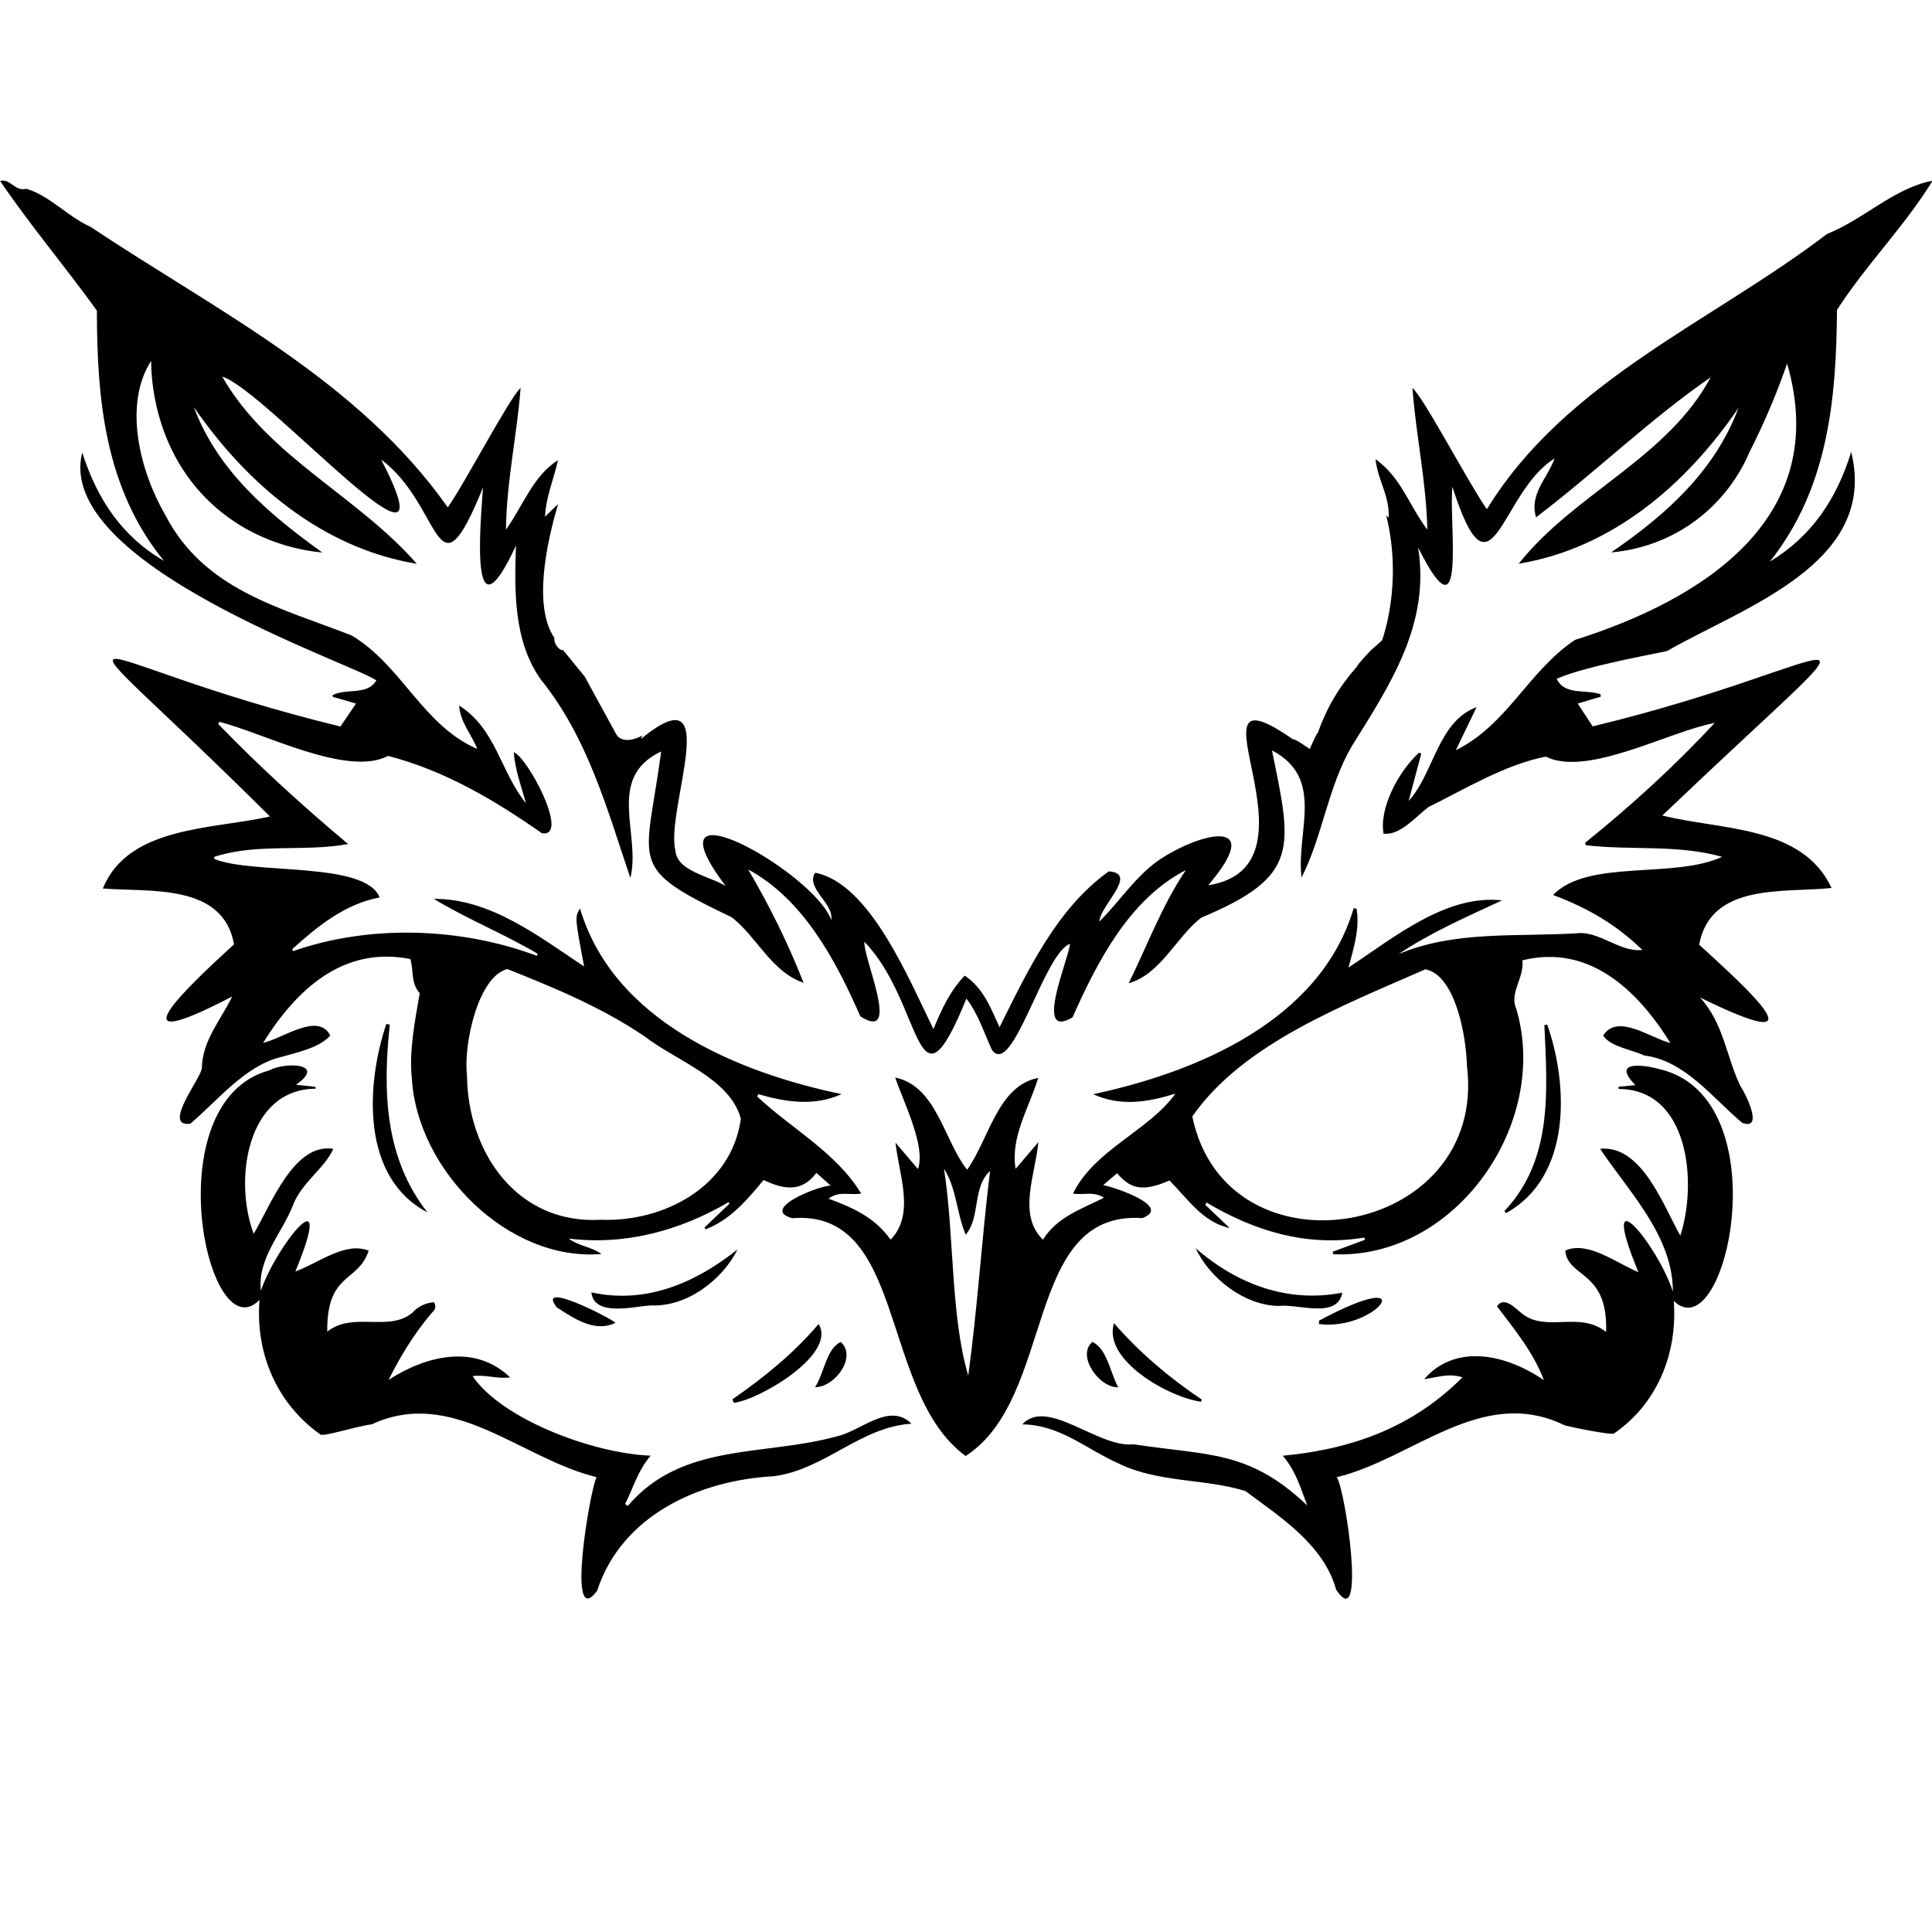 <svg xmlns="http://www.w3.org/2000/svg" viewBox="0 0 400 400">
  <defs>
    <clipPath clipPathUnits="userSpaceOnUse" id="clipPath16">
      <path d="M 0,277.795 H 277.795 V 0 H 0 Z" id="path14"/>
    </clipPath>
  </defs>
  <g id="g8" transform="matrix(1.629, 0, 0, -1.629, -35.088, 418.302)" style="">
    <g id="g10" transform="matrix(1, 0, 0, 1, -3.935, 14.228)">
      <g id="g12" clip-path="url(#clipPath16)" transform="matrix(1.142, 0, 0, 1.142, -10.903, -31.922)" style="">
        <g id="g18" transform="translate(193.873,156.852)">
          <path d="M 0,0 C 0.839,1.741 1.556,3.228 2.312,4.795 -2,3.216 -2.442,-2.59 -5.246,-5.642 c 0.467,1.751 0.934,3.502 1.401,5.253 l -0.228,0.129 c -2.236,-2.009 -4.481,-6.124 -3.965,-9.029 1.866,-0.196 3.538,1.857 4.979,2.956 3.861,1.894 8.531,4.753 13.08,5.624 4.581,-2.297 13.696,2.794 18.789,3.75 -4.477,-4.834 -9.325,-9.233 -14.432,-13.356 0.03,-0.085 0.061,-0.169 0.093,-0.253 5.067,-0.601 10.216,0.111 15.169,-1.297 -5.397,-2.486 -14.914,-0.213 -18.816,-4.243 3.91,-1.469 6.984,-3.264 9.939,-6.115 -2.531,-0.303 -4.767,2.151 -7.319,1.851 -6.614,-0.41 -13.6,0.323 -19.819,-2.319 3.578,2.399 7.508,4.122 11.525,5.982 -6.237,0.701 -12.05,-4.157 -17.093,-7.473 0.632,2.308 1.251,4.381 0.903,6.536 -0.107,0.022 -0.216,0.045 -0.323,0.068 -3.701,-12.514 -17.469,-18.252 -28.991,-20.7 3.062,-1.398 6.074,-0.894 9.15,0.064 -2.97,-4.147 -9.016,-6.236 -11.399,-11.123 1.191,-0.201 2.307,0.294 3.449,-0.467 -2.527,-1.268 -5.224,-2.141 -6.792,-4.669 -2.877,2.777 -0.815,7.345 -0.513,10.855 -0.887,-1.041 -1.644,-1.929 -2.529,-2.969 -0.607,3.525 1.513,6.817 2.513,10.122 -4.521,-0.88 -5.468,-6.822 -7.914,-10.219 -2.601,3.294 -3.377,9.288 -8.005,10.264 1.01,-2.917 3.43,-7.71 2.533,-10.184 -0.815,0.956 -1.591,1.867 -2.499,2.932 0.394,-3.594 2.212,-7.98 -0.547,-10.797 -1.688,2.422 -4.161,3.562 -6.901,4.561 1.172,0.914 2.371,0.347 3.626,0.574 -2.77,4.583 -7.764,7.217 -11.565,10.795 0.043,0.086 0.085,0.173 0.128,0.26 3.073,-0.886 6.218,-1.369 9.259,0.006 -11.606,2.424 -25.387,8.137 -29.108,20.664 -0.583,-0.971 -0.583,-0.971 0.462,-6.462 -5.032,3.339 -10.442,7.576 -16.738,7.529 3.763,-2.27 7.792,-3.876 11.57,-6.112 -0.031,-0.075 -0.063,-0.15 -0.095,-0.224 -8.486,3.173 -18.604,3.505 -27.138,0.518 -0.027,0.078 -0.052,0.156 -0.079,0.234 2.81,2.534 5.815,4.999 9.716,5.749 -1.623,4.054 -14.084,2.504 -18.388,4.274 -0.005,0.08 -0.009,0.16 -0.014,0.24 4.768,1.554 9.937,0.523 14.897,1.422 -5.063,4.245 -9.91,8.654 -14.465,13.372 0.047,0.076 0.094,0.153 0.142,0.231 5.013,-1.278 14.258,-6.166 18.768,-3.791 6.36,-1.644 11.96,-4.999 17.123,-8.609 3.152,-0.509 -1.557,8.408 -3.134,9.022 0.14,-1.904 0.78,-3.648 1.358,-5.676 -2.839,3.466 -3.334,8.302 -7.451,10.873 0.198,-1.983 1.301,-3.04 2.034,-4.839 -6.089,2.634 -8.373,9.275 -13.976,12.627 -7.988,3.13 -16.388,5.034 -20.742,13.397 -2.868,4.951 -4.694,12.335 -1.576,17.174 -0.006,-1.394 0.102,-10.072 7.096,-16.237 4.69,-4.134 9.945,-4.907 11.952,-5.097 -5.971,4.3 -11.643,9.071 -14.301,16.185 5.945,-8.616 14.311,-15.698 24.816,-17.443 -6.678,7.633 -16.455,11.813 -21.66,20.83 4.707,-1.316 26.439,-26.149 17.697,-9.234 6.879,-5.101 5.995,-16.23 11.331,-3.1 -0.316,-4.408 -1.478,-17.539 3.668,-6.465 -0.178,-4.87 -0.299,-10.648 2.782,-14.929 5.229,-6.5 7.334,-14.339 9.948,-22.061 1.217,4.863 -2.791,11.128 3.431,14.075 -1.697,-12.755 -3.951,-12.809 7.863,-18.461 2.793,-2.183 4.439,-6.101 7.983,-7.278 -1.73,4.392 -3.761,8.512 -6.164,12.607 6.148,-3.323 9.759,-10.13 12.481,-16.346 4.632,-2.968 0.284,6.516 0.457,8.293 6.61,-6.83 5.64,-20.331 11.35,-6.322 1.323,-1.713 1.942,-3.775 2.842,-5.712 2.314,-3.171 5.755,10.759 8.69,11.814 -0.16,-1.753 -4.1,-10.77 0.276,-8.192 2.772,6.231 6.346,13.169 12.611,16.393 -2.657,-3.937 -4.265,-8.342 -6.362,-12.597 3.581,1.033 5.274,5.114 8.061,7.299 11.043,4.609 10.114,7.73 7.886,18.623 5.955,-3.126 2.671,-9.005 3.291,-14.154 2.331,4.547 2.921,10.049 5.591,14.613 4.293,6.893 8.746,13.577 7.382,22.123 5.477,-10.96 3.398,2.753 3.817,6.751 C 4.053,15.512 4.9,28.757 10.997,32.469 10.147,30.187 8.171,28.512 8.932,25.923 15.544,30.937 21.524,36.775 28.36,41.504 23.603,32.556 13.138,28.542 7.003,20.756 17.427,22.494 25.627,29.557 31.461,38.094 28.827,31.069 23.375,26.172 17.284,22.017 c 1.695,0.145 5.147,0.673 8.676,3.029 4.223,2.82 6.078,6.603 6.74,8.163 0.852,1.675 1.701,3.498 2.517,5.465 0.623,1.505 1.171,2.962 1.653,4.359 C 41.895,25.773 27.381,16.738 13.258,12.276 8.04,8.772 5.742,2.838 0,0 m -29.324,-40.757 c 5.646,8.124 16.895,12.386 25.935,16.379 3.348,-0.636 4.552,-7.454 4.628,-10.721 2.396,-19.208 -26.769,-24.09 -30.563,-5.658 m -24.938,-28.844 c -1.992,6.816 -1.535,15.561 -2.699,23.03 1.44,-2.293 1.382,-4.892 2.415,-7.341 1.664,1.898 0.717,5.262 2.715,7.093 -0.936,-7.578 -1.39,-15.219 -2.431,-22.782 m -40.848,17.347 c -9.347,-0.547 -14.869,7.474 -14.937,16.108 -0.402,3.33 1.199,10.945 4.49,11.797 5.273,-2.099 10.508,-4.271 15.243,-7.473 3.501,-2.725 9.546,-4.688 10.745,-9.187 -1.022,-7.514 -8.514,-11.507 -15.541,-11.245 M 44.006,33.198 c -1.643,-5.323 -4.464,-9.434 -9.058,-12.211 6.531,8.216 7.396,18.168 7.479,28.022 3.212,5.002 7.588,9.381 10.633,14.373 C 48.814,62.591 45.444,59.108 41.325,57.464 28.472,47.656 12.241,41.151 3.46,26.825 c -1.813,2.499 -7.023,12.433 -8.284,13.49 0.395,-5.376 1.544,-10.395 1.656,-15.768 -2.096,2.79 -2.878,5.774 -5.767,7.85 0.287,-2.489 1.576,-4.031 1.461,-6.52 -0.088,0.091 -0.181,0.172 -0.27,0.261 1.909,-7.675 -0.47,-13.919 -0.47,-13.919 0,0 -1.209,-1.093 -1.234,-1.094 0,0 -1.684,-1.775 -1.51,-1.76 -2.047,-2.328 -3.379,-4.58 -4.415,-7.463 -0.054,0.14 -0.878,-1.765 -0.878,-1.765 0,0 -1.95,1.36 -1.827,1.045 -13.127,9.198 4.262,-14.061 -9.476,-16.209 6.55,7.694 -0.924,5.922 -5.633,2.703 -2.58,-1.864 -4.288,-4.573 -6.478,-6.74 0.07,1.798 4.381,5.335 1.054,5.588 -5.828,-4.139 -9.101,-11.215 -12.168,-17.349 -0.955,2.072 -1.735,4.288 -3.867,5.742 -1.597,-1.647 -2.556,-3.675 -3.487,-5.954 -2.693,5.454 -7.073,16.26 -13.168,17.403 -1.098,-1.729 2.109,-3.372 1.793,-5.252 -1.901,5.316 -21.02,16.057 -11.744,3.766 -1.75,1.124 -5.469,1.621 -5.603,4.01 -1.124,4.424 5.565,20.058 -3.823,12.375 0.044,0.118 0.092,0.241 0.137,0.361 -2.274,-1.167 -2.894,0.148 -2.894,0.148 L -96.944,8.2 c -0.12,0.132 -2.422,2.985 -2.451,2.988 -0.126,-0.252 -1.037,0.538 -0.92,1.307 -2.364,3.474 -0.924,10.395 0.405,14.889 -0.486,-0.459 -0.98,-0.907 -1.452,-1.39 0.103,2.193 0.954,4.127 1.444,6.283 -2.725,-1.659 -3.937,-5.149 -5.791,-7.726 0.068,5.411 1.206,10.346 1.632,15.772 -1.22,-1.054 -6.291,-10.756 -8.109,-13.292 -9.987,14.165 -25.718,21.855 -39.763,31.225 -2.476,1.087 -4.588,3.505 -7.152,4.233 -1.271,-0.337 -1.762,1.176 -2.908,0.874 3.349,-4.933 7.269,-9.57 10.773,-14.434 0.015,-9.747 0.852,-19.767 7.467,-27.852 -4.689,2.715 -7.436,6.874 -9.099,12.061 -3.165,-12.415 30.03,-23.444 32.734,-25.363 -1.002,-1.71 -3.306,-0.834 -4.881,-1.646 0.014,-0.062 0.029,-0.125 0.042,-0.187 0.819,-0.237 1.637,-0.473 2.577,-0.745 -0.646,-0.952 -1.195,-1.76 -1.734,-2.556 -30.359,7.41 -34.004,15.989 -7.845,-10.009 -6.347,-1.455 -15.733,-1.025 -18.604,-8.017 5.24,-0.417 13.394,0.615 14.604,-6.219 -5.329,-4.862 -13.756,-12.855 -0.204,-5.805 -1.304,-2.684 -3.319,-4.871 -3.379,-8.02 -0.222,-1.243 -4.432,-6.543 -1.283,-6.134 3.054,2.582 6.017,6.357 9.935,7.378 1.843,0.523 4.47,1.067 5.641,2.44 -1.354,2.646 -5.296,-0.359 -7.471,-0.815 3.758,6.007 8.929,10.784 16.388,9.327 0.385,-1.319 0.03,-2.655 1.038,-3.808 -0.521,-3.105 -1.204,-6.322 -0.869,-9.558 0.63,-10.137 10.681,-20.331 21.094,-19.464 -1.135,0.822 -2.513,0.874 -3.652,1.718 6.316,-0.775 12.374,0.873 17.799,4.049 l 0.108,-0.164 c -0.93,-0.888 -1.859,-1.776 -2.788,-2.664 0.047,-0.063 0.095,-0.126 0.142,-0.189 2.725,1.047 4.642,3.296 6.433,5.481 2.159,-0.999 4.192,-1.47 5.882,0.799 0.511,-0.455 0.973,-0.867 1.583,-1.411 -1.439,-0.059 -7.891,-2.628 -4.28,-3.637 12.799,1.05 9.673,-19.42 19.309,-26.461 10.065,6.489 6.385,27.369 19.66,26.474 3.371,1.259 -3.041,3.437 -4.354,3.67 0.614,0.526 1.08,0.925 1.543,1.322 1.445,-1.635 2.665,-2.187 5.833,-0.803 2.018,-2.019 3.702,-4.659 6.7,-5.291 -0.904,0.857 -1.808,1.714 -2.711,2.571 0.047,0.088 0.094,0.176 0.14,0.264 5.435,-3.228 11.2,-4.949 17.571,-3.899 0.013,-0.085 0.024,-0.171 0.037,-0.257 -1.188,-0.439 -2.376,-0.878 -3.564,-1.318 l 0.047,-0.282 c 13.587,-0.6 24.139,14.512 20.393,27.259 -0.83,1.883 0.89,3.436 0.663,5.45 7.406,1.836 12.775,-3.258 16.479,-9.2 -2.245,0.552 -5.873,3.345 -7.485,0.839 0.758,-1.246 3.187,-1.573 4.567,-2.229 4.514,-0.547 7.584,-4.708 10.91,-7.497 2.441,-0.89 0.377,3.255 -0.236,4.157 -1.553,3.268 -1.825,6.904 -4.46,9.796 13.998,-6.886 5.418,0.834 -0.099,5.879 1.294,6.938 9.449,5.743 14.734,6.31 -3.274,7.014 -12.341,6.418 -18.834,8.065 27.198,25.941 21.332,16.932 -7.751,9.918 -0.57,0.871 -1.087,1.66 -1.662,2.54 0.93,0.279 1.741,0.522 2.553,0.765 l -0.012,0.268 c -1.647,0.582 -3.998,-0.158 -4.883,1.719 3.157,1.457 12.318,3.038 12.296,3.103 8.473,4.878 23.541,9.711 20.48,22.147"  id="path20"/>
        </g>
        <g id="g22" transform="translate(216.722,121.319)">
          <path d="m 0,0 c -1.836,0.525 -5.646,1.081 -2.862,-1.731 -0.676,-0.068 -1.276,-0.129 -1.875,-0.189 0.001,-0.082 0.002,-0.163 0.002,-0.246 7.823,0 8.803,-10.405 6.871,-16.321 -1.94,3.469 -4.32,10.112 -8.925,9.665 3.186,-4.777 8.114,-9.702 8.1,-15.893 -1.665,5.168 -8.549,13.54 -3.83,2.163 -2.461,1.003 -5.657,3.537 -8.149,2.396 0.291,-3.076 4.802,-2.172 4.544,-9.053 -2.97,2.392 -6.677,-0.117 -9.384,2.068 -0.694,0.545 -1.944,1.965 -2.761,0.796 1.966,-2.592 4.062,-5.139 5.225,-8.221 -4.887,3.296 -10.149,3.757 -13.32,0.113 1.502,0.19 2.714,0.69 4.254,0.197 -5.536,-5.571 -12.306,-8.002 -19.994,-8.726 1.458,-1.693 1.999,-3.632 2.723,-5.537 -6.522,6.2 -11.038,5.533 -19.335,6.812 -3.914,-0.447 -9.586,5.253 -12.381,2.216 4.239,-0.052 7.092,-2.747 10.744,-4.363 4.459,-2.163 9.54,-1.645 14.084,-3.055 3.942,-2.932 8.714,-5.981 10.105,-10.976 3.394,-5.155 1.035,11.216 0.064,12.51 8.574,2.101 16.106,10.21 25.274,5.825 -0.055,-0.089 5.472,-1.214 5.595,-0.949 4.797,3.305 7.083,8.889 6.639,14.75 C 7.218,-31.435 13.324,-3.364 0,0"  id="path24"/>
        </g>
        <g id="g26" transform="translate(96.871,56.905)">
          <path d="M 0,0 V 0.001 H -0.001 Z"  id="path28"/>
        </g>
        <g id="g30" transform="translate(125.038,80.507)">
          <path d="m 0,0 c -8.231,-2.274 -17.255,-0.641 -23.322,-7.762 -0.099,0.075 -0.197,0.152 -0.295,0.227 0.915,1.762 1.414,3.713 2.846,5.371 -6.55,0.257 -16.634,4.129 -19.814,8.855 1.494,0.185 2.668,-0.33 4.168,-0.141 -3.936,3.8 -9.439,2.374 -13.515,-0.273 1.332,2.677 2.814,5.085 4.725,7.364 0.268,0.311 0.698,0.597 0.325,1.269 -0.9,-0.049 -1.803,-0.474 -2.41,-1.166 -2.625,-2.187 -6.579,0.171 -9.473,-2.099 -0.062,6.639 3.437,5.419 4.611,9.006 -2.588,1.052 -5.593,-1.38 -8.157,-2.315 4.636,11.249 -2.157,2.857 -3.837,-2.139 -0.393,3.592 2.304,6.323 3.561,9.484 0.883,2.457 3.61,4.215 4.495,6.307 -4.377,0.698 -6.931,-6.215 -8.855,-9.457 -2.257,5.945 -0.772,16.109 6.887,16.146 l -0.016,0.206 c -0.651,0.071 -1.303,0.142 -2.165,0.236 3.468,2.415 -1.242,2.554 -2.96,1.602 -12.805,-3.442 -6.9,-31.556 -1.098,-25.536 -0.491,-5.999 1.97,-11.57 6.717,-14.949 0.187,-0.404 3.699,0.803 5.784,1.095 9.021,4.177 16.546,-3.823 25.009,-5.884 -0.723,-1.332 -3.441,-17.329 0.062,-12.646 2.74,8.426 11.4,12.308 19.627,12.746 5.723,0.731 9.598,5.466 15.356,5.852 C 5.798,3.834 2.602,0.576 0,0"  id="path32"/>
        </g>
        <g id="g34" transform="translate(199.464,105.338)">
          <path d="M 0,0 C 7.247,4.01 6.993,14.123 4.58,20.996 4.476,20.969 4.371,20.942 4.267,20.916 4.596,13.652 5.236,5.954 -0.179,0.229 -0.119,0.153 -0.06,0.077 0,0"  id="path36"/>
        </g>
        <g id="g38" transform="translate(74.844,126.376)">
          <path d="M 0,0 C -2.285,-6.815 -2.79,-17.108 4.574,-20.948 -0.191,-14.859 -0.396,-7.449 0.391,-0.049 0.26,-0.033 0.13,-0.017 0,0"  id="path40"/>
        </g>
        <g id="g42" transform="translate(97.668,96.519)">
          <path d="m 0,0 c 0.312,-2.764 4.697,-1.557 6.652,-1.453 4.01,-0.174 7.936,2.861 9.619,6.232 C 11.547,1.025 6.052,-1.333 0,0"  id="path44"/>
        </g>
        <g id="g46" transform="translate(164.915,101.435)">
          <path d="m 0,0 c 1.581,-3.351 5.392,-6.365 9.251,-6.429 2.09,0.276 6.544,-1.503 7.074,1.476 C 10.293,-6.111 4.687,-4.07 0,0"  id="path48"/>
        </g>
        <g id="g50" transform="translate(155.834,93.086)">
          <path d="m 0,0 c -1.28,-4.119 6.158,-8.275 9.693,-8.739 0.024,0.08 0.047,0.16 0.072,0.241 C 6.185,-6.092 2.907,-3.335 0,0"  id="path52"/>
        </g>
        <g id="g54" transform="translate(113.355,84.606)">
          <path d="M 0,0 C 0.059,-0.129 0.116,-0.259 0.175,-0.388 3.199,0.032 11.664,5.096 9.602,8.388 6.854,5.147 3.537,2.447 0,0"  id="path56"/>
        </g>
        <g id="g58" transform="translate(178.644,92.993)">
          <path d="M 0,0 C 6.564,-0.831 11.783,6.68 0.009,0.379 0.006,0.253 0.003,0.127 0,0"  id="path60"/>
        </g>
        <g id="g62" transform="translate(93.825,94.841)">
          <path d="M 0,0 C 1.876,-1.201 4.256,-2.853 6.532,-1.706 5.831,-1.096 -2.404,3.091 0,0"  id="path64"/>
        </g>
        <g id="g66" transform="translate(125.413,91.001)">
          <path d="M 0,0 C -1.621,-0.808 -1.774,-3.352 -2.848,-5.039 -0.582,-5.014 1.845,-1.616 0,0"  id="path68"/>
        </g>
        <g id="g70" transform="translate(153.436,91.007)">
          <path d="M 0,0 C -1.824,-1.519 0.783,-5.158 2.864,-5.044 1.984,-3.448 1.638,-0.782 0,0"  id="path72"/>
        </g>
      </g>
    </g>
  </g>
</svg>